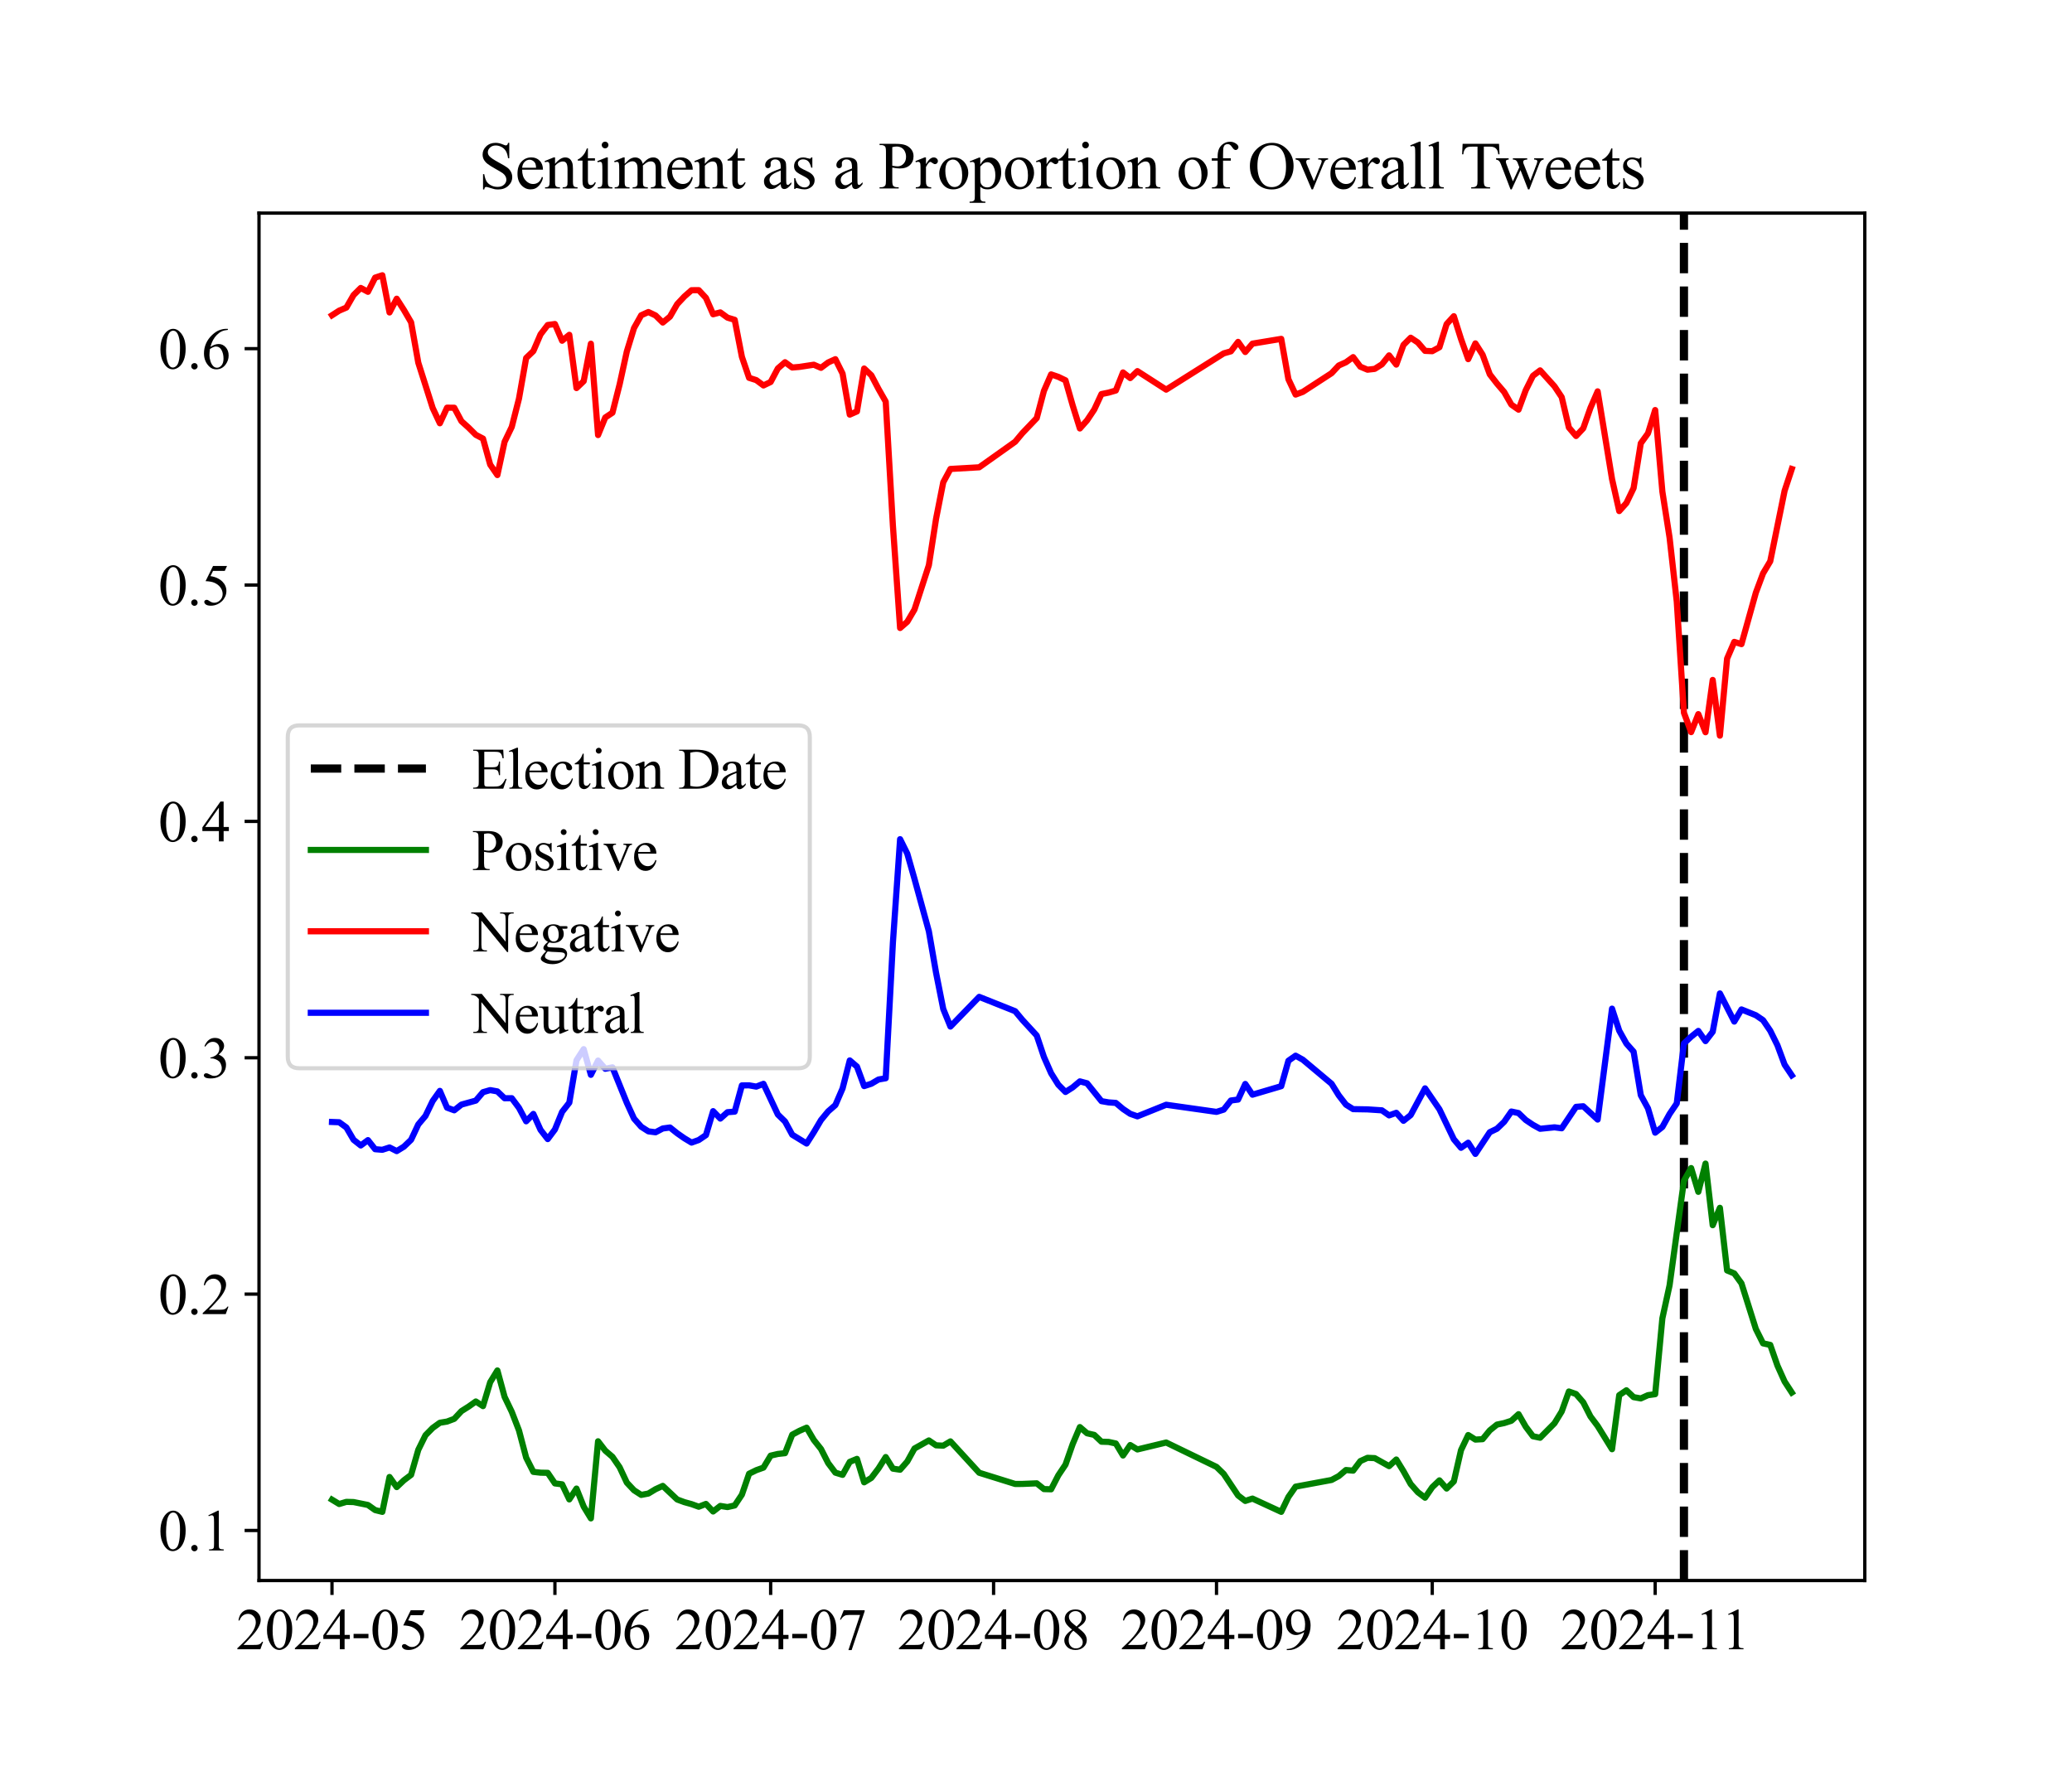 <?xml version="1.0" encoding="utf-8" standalone="no"?>
<!DOCTYPE svg PUBLIC "-//W3C//DTD SVG 1.1//EN"
  "http://www.w3.org/Graphics/SVG/1.1/DTD/svg11.dtd">
<svg xmlns:xlink="http://www.w3.org/1999/xlink" width="504pt" height="432pt" viewBox="0 0 504 432" xmlns="http://www.w3.org/2000/svg" version="1.1">
 <defs>
  <style type="text/css">*{stroke-linejoin: round; stroke-linecap: butt}</style>
 </defs>
 <g id="figure_1">
  <g id="patch_1">
   <path d="M 0 432 
L 504 432 
L 504 0 
L 0 0 
z
" style="fill: #ffffff"/>
  </g>
  <g id="axes_1">
   <g id="patch_2">
    <path d="M 63 384.48 
L 453.6 384.48 
L 453.6 51.84 
L 63 51.84 
z
" style="fill: #ffffff"/>
   </g>
   <g id="matplotlib.axis_1">
    <g id="xtick_1">
     <g id="line2d_1">
      <defs>
       <path id="mcb05b4e09e" d="M 0 0 
L 0 3.5 
" style="stroke: #000000; stroke-width: 0.8"/>
      </defs>
      <g>
       <use xlink:href="#mcb05b4e09e" x="80.755" y="384.48" style="stroke: #000000; stroke-width: 0.8"/>
      </g>
     </g>
     <g id="text_1">
      <!-- 2024-05 -->
      <g transform="translate(57.424 401.201) scale(0.14 -0.14)">
       <defs>
        <path id="TimesNewRomanPSMT-32" d="M 2934 816 
L 2638 0 
L 138 0 
L 138 116 
Q 1241 1122 1691 1759 
Q 2141 2397 2141 2925 
Q 2141 3328 1894 3587 
Q 1647 3847 1303 3847 
Q 991 3847 742 3664 
Q 494 3481 375 3128 
L 259 3128 
Q 338 3706 661 4015 
Q 984 4325 1469 4325 
Q 1984 4325 2329 3994 
Q 2675 3663 2675 3213 
Q 2675 2891 2525 2569 
Q 2294 2063 1775 1497 
Q 997 647 803 472 
L 1909 472 
Q 2247 472 2383 497 
Q 2519 522 2628 598 
Q 2738 675 2819 816 
L 2934 816 
z
" transform="scale(0.016)"/>
        <path id="TimesNewRomanPSMT-30" d="M 231 2094 
Q 231 2819 450 3342 
Q 669 3866 1031 4122 
Q 1313 4325 1613 4325 
Q 2100 4325 2488 3828 
Q 2972 3213 2972 2159 
Q 2972 1422 2759 906 
Q 2547 391 2217 158 
Q 1888 -75 1581 -75 
Q 975 -75 572 641 
Q 231 1244 231 2094 
z
M 844 2016 
Q 844 1141 1059 588 
Q 1238 122 1591 122 
Q 1759 122 1940 273 
Q 2122 425 2216 781 
Q 2359 1319 2359 2297 
Q 2359 3022 2209 3506 
Q 2097 3866 1919 4016 
Q 1791 4119 1609 4119 
Q 1397 4119 1231 3928 
Q 1006 3669 925 3112 
Q 844 2556 844 2016 
z
" transform="scale(0.016)"/>
        <path id="TimesNewRomanPSMT-34" d="M 2978 1563 
L 2978 1119 
L 2409 1119 
L 2409 0 
L 1894 0 
L 1894 1119 
L 100 1119 
L 100 1519 
L 2066 4325 
L 2409 4325 
L 2409 1563 
L 2978 1563 
z
M 1894 1563 
L 1894 3666 
L 406 1563 
L 1894 1563 
z
" transform="scale(0.016)"/>
        <path id="TimesNewRomanPSMT-2d" d="M 259 1672 
L 1875 1672 
L 1875 1200 
L 259 1200 
L 259 1672 
z
" transform="scale(0.016)"/>
        <path id="TimesNewRomanPSMT-35" d="M 2778 4238 
L 2534 3706 
L 1259 3706 
L 981 3138 
Q 1809 3016 2294 2522 
Q 2709 2097 2709 1522 
Q 2709 1188 2573 903 
Q 2438 619 2231 419 
Q 2025 219 1772 97 
Q 1413 -75 1034 -75 
Q 653 -75 479 54 
Q 306 184 306 341 
Q 306 428 378 495 
Q 450 563 559 563 
Q 641 563 702 538 
Q 763 513 909 409 
Q 1144 247 1384 247 
Q 1750 247 2026 523 
Q 2303 800 2303 1197 
Q 2303 1581 2056 1914 
Q 1809 2247 1375 2428 
Q 1034 2569 447 2591 
L 1259 4238 
L 2778 4238 
z
" transform="scale(0.016)"/>
       </defs>
       <use xlink:href="#TimesNewRomanPSMT-32"/>
       <use xlink:href="#TimesNewRomanPSMT-30" transform="translate(50 0)"/>
       <use xlink:href="#TimesNewRomanPSMT-32" transform="translate(100 0)"/>
       <use xlink:href="#TimesNewRomanPSMT-34" transform="translate(150 0)"/>
       <use xlink:href="#TimesNewRomanPSMT-2d" transform="translate(200 0)"/>
       <use xlink:href="#TimesNewRomanPSMT-30" transform="translate(233.301 0)"/>
       <use xlink:href="#TimesNewRomanPSMT-35" transform="translate(283.301 0)"/>
      </g>
     </g>
    </g>
    <g id="xtick_2">
     <g id="line2d_2">
      <g>
       <use xlink:href="#mcb05b4e09e" x="134.98" y="384.48" style="stroke: #000000; stroke-width: 0.8"/>
      </g>
     </g>
     <g id="text_2">
      <!-- 2024-06 -->
      <g transform="translate(111.649 401.201) scale(0.14 -0.14)">
       <defs>
        <path id="TimesNewRomanPSMT-36" d="M 2869 4325 
L 2869 4209 
Q 2456 4169 2195 4045 
Q 1934 3922 1679 3669 
Q 1425 3416 1258 3105 
Q 1091 2794 978 2366 
Q 1428 2675 1881 2675 
Q 2316 2675 2634 2325 
Q 2953 1975 2953 1425 
Q 2953 894 2631 456 
Q 2244 -75 1606 -75 
Q 1172 -75 869 213 
Q 275 772 275 1663 
Q 275 2231 503 2743 
Q 731 3256 1154 3653 
Q 1578 4050 1965 4187 
Q 2353 4325 2688 4325 
L 2869 4325 
z
M 925 2138 
Q 869 1716 869 1456 
Q 869 1156 980 804 
Q 1091 453 1309 247 
Q 1469 100 1697 100 
Q 1969 100 2183 356 
Q 2397 613 2397 1088 
Q 2397 1622 2184 2012 
Q 1972 2403 1581 2403 
Q 1463 2403 1327 2353 
Q 1191 2303 925 2138 
z
" transform="scale(0.016)"/>
       </defs>
       <use xlink:href="#TimesNewRomanPSMT-32"/>
       <use xlink:href="#TimesNewRomanPSMT-30" transform="translate(50 0)"/>
       <use xlink:href="#TimesNewRomanPSMT-32" transform="translate(100 0)"/>
       <use xlink:href="#TimesNewRomanPSMT-34" transform="translate(150 0)"/>
       <use xlink:href="#TimesNewRomanPSMT-2d" transform="translate(200 0)"/>
       <use xlink:href="#TimesNewRomanPSMT-30" transform="translate(233.301 0)"/>
       <use xlink:href="#TimesNewRomanPSMT-36" transform="translate(283.301 0)"/>
      </g>
     </g>
    </g>
    <g id="xtick_3">
     <g id="line2d_3">
      <g>
       <use xlink:href="#mcb05b4e09e" x="187.457" y="384.48" style="stroke: #000000; stroke-width: 0.8"/>
      </g>
     </g>
     <g id="text_3">
      <!-- 2024-07 -->
      <g transform="translate(164.126 401.201) scale(0.14 -0.14)">
       <defs>
        <path id="TimesNewRomanPSMT-37" d="M 644 4238 
L 2916 4238 
L 2916 4119 
L 1503 -88 
L 1153 -88 
L 2419 3728 
L 1253 3728 
Q 900 3728 750 3644 
Q 488 3500 328 3200 
L 238 3234 
L 644 4238 
z
" transform="scale(0.016)"/>
       </defs>
       <use xlink:href="#TimesNewRomanPSMT-32"/>
       <use xlink:href="#TimesNewRomanPSMT-30" transform="translate(50 0)"/>
       <use xlink:href="#TimesNewRomanPSMT-32" transform="translate(100 0)"/>
       <use xlink:href="#TimesNewRomanPSMT-34" transform="translate(150 0)"/>
       <use xlink:href="#TimesNewRomanPSMT-2d" transform="translate(200 0)"/>
       <use xlink:href="#TimesNewRomanPSMT-30" transform="translate(233.301 0)"/>
       <use xlink:href="#TimesNewRomanPSMT-37" transform="translate(283.301 0)"/>
      </g>
     </g>
    </g>
    <g id="xtick_4">
     <g id="line2d_4">
      <g>
       <use xlink:href="#mcb05b4e09e" x="241.682" y="384.48" style="stroke: #000000; stroke-width: 0.8"/>
      </g>
     </g>
     <g id="text_4">
      <!-- 2024-08 -->
      <g transform="translate(218.352 401.201) scale(0.14 -0.14)">
       <defs>
        <path id="TimesNewRomanPSMT-38" d="M 1228 2134 
Q 725 2547 579 2797 
Q 434 3047 434 3316 
Q 434 3728 753 4026 
Q 1072 4325 1600 4325 
Q 2113 4325 2425 4047 
Q 2738 3769 2738 3413 
Q 2738 3175 2569 2928 
Q 2400 2681 1866 2347 
Q 2416 1922 2594 1678 
Q 2831 1359 2831 1006 
Q 2831 559 2490 242 
Q 2150 -75 1597 -75 
Q 994 -75 656 303 
Q 388 606 388 966 
Q 388 1247 577 1523 
Q 766 1800 1228 2134 
z
M 1719 2469 
Q 2094 2806 2194 3001 
Q 2294 3197 2294 3444 
Q 2294 3772 2109 3958 
Q 1925 4144 1606 4144 
Q 1288 4144 1088 3959 
Q 888 3775 888 3528 
Q 888 3366 970 3203 
Q 1053 3041 1206 2894 
L 1719 2469 
z
M 1375 2016 
Q 1116 1797 991 1539 
Q 866 1281 866 981 
Q 866 578 1086 336 
Q 1306 94 1647 94 
Q 1984 94 2187 284 
Q 2391 475 2391 747 
Q 2391 972 2272 1150 
Q 2050 1481 1375 2016 
z
" transform="scale(0.016)"/>
       </defs>
       <use xlink:href="#TimesNewRomanPSMT-32"/>
       <use xlink:href="#TimesNewRomanPSMT-30" transform="translate(50 0)"/>
       <use xlink:href="#TimesNewRomanPSMT-32" transform="translate(100 0)"/>
       <use xlink:href="#TimesNewRomanPSMT-34" transform="translate(150 0)"/>
       <use xlink:href="#TimesNewRomanPSMT-2d" transform="translate(200 0)"/>
       <use xlink:href="#TimesNewRomanPSMT-30" transform="translate(233.301 0)"/>
       <use xlink:href="#TimesNewRomanPSMT-38" transform="translate(283.301 0)"/>
      </g>
     </g>
    </g>
    <g id="xtick_5">
     <g id="line2d_5">
      <g>
       <use xlink:href="#mcb05b4e09e" x="295.908" y="384.48" style="stroke: #000000; stroke-width: 0.8"/>
      </g>
     </g>
     <g id="text_5">
      <!-- 2024-09 -->
      <g transform="translate(272.577 401.201) scale(0.14 -0.14)">
       <defs>
        <path id="TimesNewRomanPSMT-39" d="M 338 -88 
L 338 28 
Q 744 34 1094 217 
Q 1444 400 1770 856 
Q 2097 1313 2225 1859 
Q 1734 1544 1338 1544 
Q 891 1544 572 1889 
Q 253 2234 253 2806 
Q 253 3363 572 3797 
Q 956 4325 1575 4325 
Q 2097 4325 2469 3894 
Q 2925 3359 2925 2575 
Q 2925 1869 2578 1258 
Q 2231 647 1613 244 
Q 1109 -88 516 -88 
L 338 -88 
z
M 2275 2091 
Q 2331 2497 2331 2741 
Q 2331 3044 2228 3395 
Q 2125 3747 1936 3934 
Q 1747 4122 1506 4122 
Q 1228 4122 1018 3872 
Q 809 3622 809 3128 
Q 809 2469 1088 2097 
Q 1291 1828 1588 1828 
Q 1731 1828 1928 1897 
Q 2125 1966 2275 2091 
z
" transform="scale(0.016)"/>
       </defs>
       <use xlink:href="#TimesNewRomanPSMT-32"/>
       <use xlink:href="#TimesNewRomanPSMT-30" transform="translate(50 0)"/>
       <use xlink:href="#TimesNewRomanPSMT-32" transform="translate(100 0)"/>
       <use xlink:href="#TimesNewRomanPSMT-34" transform="translate(150 0)"/>
       <use xlink:href="#TimesNewRomanPSMT-2d" transform="translate(200 0)"/>
       <use xlink:href="#TimesNewRomanPSMT-30" transform="translate(233.301 0)"/>
       <use xlink:href="#TimesNewRomanPSMT-39" transform="translate(283.301 0)"/>
      </g>
     </g>
    </g>
    <g id="xtick_6">
     <g id="line2d_6">
      <g>
       <use xlink:href="#mcb05b4e09e" x="348.385" y="384.48" style="stroke: #000000; stroke-width: 0.8"/>
      </g>
     </g>
     <g id="text_6">
      <!-- 2024-10 -->
      <g transform="translate(325.054 401.201) scale(0.14 -0.14)">
       <defs>
        <path id="TimesNewRomanPSMT-31" d="M 750 3822 
L 1781 4325 
L 1884 4325 
L 1884 747 
Q 1884 391 1914 303 
Q 1944 216 2037 169 
Q 2131 122 2419 116 
L 2419 0 
L 825 0 
L 825 116 
Q 1125 122 1212 167 
Q 1300 213 1334 289 
Q 1369 366 1369 747 
L 1369 3034 
Q 1369 3497 1338 3628 
Q 1316 3728 1258 3775 
Q 1200 3822 1119 3822 
Q 1003 3822 797 3725 
L 750 3822 
z
" transform="scale(0.016)"/>
       </defs>
       <use xlink:href="#TimesNewRomanPSMT-32"/>
       <use xlink:href="#TimesNewRomanPSMT-30" transform="translate(50 0)"/>
       <use xlink:href="#TimesNewRomanPSMT-32" transform="translate(100 0)"/>
       <use xlink:href="#TimesNewRomanPSMT-34" transform="translate(150 0)"/>
       <use xlink:href="#TimesNewRomanPSMT-2d" transform="translate(200 0)"/>
       <use xlink:href="#TimesNewRomanPSMT-31" transform="translate(233.301 0)"/>
       <use xlink:href="#TimesNewRomanPSMT-30" transform="translate(283.301 0)"/>
      </g>
     </g>
    </g>
    <g id="xtick_7">
     <g id="line2d_7">
      <g>
       <use xlink:href="#mcb05b4e09e" x="402.61" y="384.48" style="stroke: #000000; stroke-width: 0.8"/>
      </g>
     </g>
     <g id="text_7">
      <!-- 2024-11 -->
      <g transform="translate(379.542 401.201) scale(0.14 -0.14)">
       <use xlink:href="#TimesNewRomanPSMT-32"/>
       <use xlink:href="#TimesNewRomanPSMT-30" transform="translate(50 0)"/>
       <use xlink:href="#TimesNewRomanPSMT-32" transform="translate(100 0)"/>
       <use xlink:href="#TimesNewRomanPSMT-34" transform="translate(150 0)"/>
       <use xlink:href="#TimesNewRomanPSMT-2d" transform="translate(200 0)"/>
       <use xlink:href="#TimesNewRomanPSMT-31" transform="translate(233.301 0)"/>
       <use xlink:href="#TimesNewRomanPSMT-31" transform="translate(279.551 0)"/>
      </g>
     </g>
    </g>
   </g>
   <g id="matplotlib.axis_2">
    <g id="ytick_1">
     <g id="line2d_8">
      <defs>
       <path id="med416e0563" d="M 0 0 
L -3.5 0 
" style="stroke: #000000; stroke-width: 0.8"/>
      </defs>
      <g>
       <use xlink:href="#med416e0563" x="63" y="372.305" style="stroke: #000000; stroke-width: 0.8"/>
      </g>
     </g>
     <g id="text_8">
      <!-- 0.1 -->
      <g transform="translate(38.5 377.166) scale(0.14 -0.14)">
       <defs>
        <path id="TimesNewRomanPSMT-2e" d="M 800 606 
Q 947 606 1047 504 
Q 1147 403 1147 259 
Q 1147 116 1045 14 
Q 944 -88 800 -88 
Q 656 -88 554 14 
Q 453 116 453 259 
Q 453 406 554 506 
Q 656 606 800 606 
z
" transform="scale(0.016)"/>
       </defs>
       <use xlink:href="#TimesNewRomanPSMT-30"/>
       <use xlink:href="#TimesNewRomanPSMT-2e" transform="translate(50 0)"/>
       <use xlink:href="#TimesNewRomanPSMT-31" transform="translate(75 0)"/>
      </g>
     </g>
    </g>
    <g id="ytick_2">
     <g id="line2d_9">
      <g>
       <use xlink:href="#med416e0563" x="63" y="314.807" style="stroke: #000000; stroke-width: 0.8"/>
      </g>
     </g>
     <g id="text_9">
      <!-- 0.2 -->
      <g transform="translate(38.5 319.668) scale(0.14 -0.14)">
       <use xlink:href="#TimesNewRomanPSMT-30"/>
       <use xlink:href="#TimesNewRomanPSMT-2e" transform="translate(50 0)"/>
       <use xlink:href="#TimesNewRomanPSMT-32" transform="translate(75 0)"/>
      </g>
     </g>
    </g>
    <g id="ytick_3">
     <g id="line2d_10">
      <g>
       <use xlink:href="#med416e0563" x="63" y="257.31" style="stroke: #000000; stroke-width: 0.8"/>
      </g>
     </g>
     <g id="text_10">
      <!-- 0.3 -->
      <g transform="translate(38.5 262.17) scale(0.14 -0.14)">
       <defs>
        <path id="TimesNewRomanPSMT-33" d="M 325 3431 
Q 506 3859 782 4092 
Q 1059 4325 1472 4325 
Q 1981 4325 2253 3994 
Q 2459 3747 2459 3466 
Q 2459 3003 1878 2509 
Q 2269 2356 2469 2072 
Q 2669 1788 2669 1403 
Q 2669 853 2319 450 
Q 1863 -75 997 -75 
Q 569 -75 414 31 
Q 259 138 259 259 
Q 259 350 332 419 
Q 406 488 509 488 
Q 588 488 669 463 
Q 722 447 909 348 
Q 1097 250 1169 231 
Q 1284 197 1416 197 
Q 1734 197 1970 444 
Q 2206 691 2206 1028 
Q 2206 1275 2097 1509 
Q 2016 1684 1919 1775 
Q 1784 1900 1550 2001 
Q 1316 2103 1072 2103 
L 972 2103 
L 972 2197 
Q 1219 2228 1467 2375 
Q 1716 2522 1828 2728 
Q 1941 2934 1941 3181 
Q 1941 3503 1739 3701 
Q 1538 3900 1238 3900 
Q 753 3900 428 3381 
L 325 3431 
z
" transform="scale(0.016)"/>
       </defs>
       <use xlink:href="#TimesNewRomanPSMT-30"/>
       <use xlink:href="#TimesNewRomanPSMT-2e" transform="translate(50 0)"/>
       <use xlink:href="#TimesNewRomanPSMT-33" transform="translate(75 0)"/>
      </g>
     </g>
    </g>
    <g id="ytick_4">
     <g id="line2d_11">
      <g>
       <use xlink:href="#med416e0563" x="63" y="199.812" style="stroke: #000000; stroke-width: 0.8"/>
      </g>
     </g>
     <g id="text_11">
      <!-- 0.4 -->
      <g transform="translate(38.5 204.672) scale(0.14 -0.14)">
       <use xlink:href="#TimesNewRomanPSMT-30"/>
       <use xlink:href="#TimesNewRomanPSMT-2e" transform="translate(50 0)"/>
       <use xlink:href="#TimesNewRomanPSMT-34" transform="translate(75 0)"/>
      </g>
     </g>
    </g>
    <g id="ytick_5">
     <g id="line2d_12">
      <g>
       <use xlink:href="#med416e0563" x="63" y="142.314" style="stroke: #000000; stroke-width: 0.8"/>
      </g>
     </g>
     <g id="text_12">
      <!-- 0.5 -->
      <g transform="translate(38.5 147.175) scale(0.14 -0.14)">
       <use xlink:href="#TimesNewRomanPSMT-30"/>
       <use xlink:href="#TimesNewRomanPSMT-2e" transform="translate(50 0)"/>
       <use xlink:href="#TimesNewRomanPSMT-35" transform="translate(75 0)"/>
      </g>
     </g>
    </g>
    <g id="ytick_6">
     <g id="line2d_13">
      <g>
       <use xlink:href="#med416e0563" x="63" y="84.816" style="stroke: #000000; stroke-width: 0.8"/>
      </g>
     </g>
     <g id="text_13">
      <!-- 0.6 -->
      <g transform="translate(38.5 89.677) scale(0.14 -0.14)">
       <use xlink:href="#TimesNewRomanPSMT-30"/>
       <use xlink:href="#TimesNewRomanPSMT-2e" transform="translate(50 0)"/>
       <use xlink:href="#TimesNewRomanPSMT-36" transform="translate(75 0)"/>
      </g>
     </g>
    </g>
   </g>
   <g id="line2d_14">
    <path d="M 409.607 384.48 
L 409.607 51.84 
" clip-path="url(#pb21c604f79)" style="fill: none; stroke-dasharray: 7.4,3.2; stroke-dashoffset: 0; stroke: #000000; stroke-width: 2"/>
   </g>
   <g id="line2d_15">
    <path d="M 80.755 364.803 
L 82.504 365.864 
L 84.253 365.344 
L 86.002 365.39 
L 89.501 366.098 
L 91.25 367.34 
L 92.999 367.775 
L 94.748 359.293 
L 96.497 361.748 
L 98.247 360.089 
L 99.996 358.77 
L 101.745 352.681 
L 103.494 349.138 
L 105.244 347.363 
L 106.993 346.097 
L 108.742 345.808 
L 110.491 345.15 
L 112.24 343.268 
L 113.99 342.165 
L 115.739 340.924 
L 117.488 342.05 
L 119.237 336.23 
L 120.987 333.376 
L 122.736 339.795 
L 124.485 343.436 
L 126.234 347.957 
L 127.983 354.581 
L 129.733 358.048 
L 131.482 358.243 
L 133.231 358.28 
L 134.98 360.853 
L 136.729 361.075 
L 138.479 364.745 
L 140.228 362.11 
L 141.977 366.486 
L 143.726 369.36 
L 145.476 350.605 
L 147.225 352.88 
L 148.974 354.385 
L 150.723 356.928 
L 152.472 360.662 
L 154.222 362.521 
L 155.971 363.65 
L 157.72 363.316 
L 159.469 362.258 
L 161.218 361.457 
L 164.717 364.763 
L 166.466 365.408 
L 168.215 365.893 
L 169.965 366.526 
L 171.714 365.844 
L 173.463 367.684 
L 175.212 366.331 
L 176.961 366.61 
L 178.711 366.215 
L 180.46 363.593 
L 182.209 358.498 
L 183.958 357.638 
L 185.708 357.011 
L 187.457 354.098 
L 189.206 353.688 
L 190.955 353.497 
L 192.704 349.001 
L 194.454 348.065 
L 196.203 347.296 
L 197.952 350.28 
L 199.701 352.484 
L 201.45 355.916 
L 203.2 358.235 
L 204.949 358.771 
L 206.698 355.613 
L 208.447 354.886 
L 210.197 360.586 
L 211.946 359.515 
L 213.695 357.208 
L 215.444 354.441 
L 217.193 357.262 
L 218.943 357.523 
L 220.692 355.524 
L 222.441 352.366 
L 225.939 350.401 
L 227.689 351.588 
L 229.438 351.671 
L 231.187 350.629 
L 238.184 358.26 
L 246.93 360.988 
L 248.679 360.979 
L 252.178 360.834 
L 253.927 362.234 
L 255.676 362.286 
L 257.425 358.897 
L 259.175 356.284 
L 260.924 351.283 
L 262.673 347.152 
L 264.422 348.658 
L 266.171 349.055 
L 267.921 350.709 
L 269.67 350.762 
L 271.419 351.143 
L 273.168 354.064 
L 274.918 351.518 
L 276.667 352.592 
L 283.664 350.906 
L 295.908 356.835 
L 297.657 358.541 
L 301.156 363.784 
L 302.905 365.118 
L 304.654 364.545 
L 311.651 367.773 
L 313.4 364.145 
L 315.15 361.642 
L 323.896 360.014 
L 325.645 359.073 
L 327.394 357.596 
L 329.143 357.748 
L 330.892 355.427 
L 332.642 354.629 
L 334.391 354.703 
L 337.889 356.651 
L 339.639 355.04 
L 341.388 357.885 
L 343.137 361.016 
L 344.886 363 
L 346.635 364.329 
L 348.385 361.777 
L 350.134 360.112 
L 351.883 362.103 
L 353.632 360.378 
L 355.382 352.759 
L 357.131 349.088 
L 358.88 350.192 
L 360.629 350.094 
L 362.378 347.957 
L 364.128 346.546 
L 365.877 346.177 
L 367.626 345.618 
L 369.375 344.013 
L 371.124 347.056 
L 372.874 349.382 
L 374.623 349.746 
L 378.121 346.222 
L 379.871 343.364 
L 381.62 338.494 
L 383.369 339.115 
L 385.118 341.135 
L 386.867 344.56 
L 388.617 346.886 
L 392.115 352.537 
L 393.864 339.385 
L 395.613 338.2 
L 397.363 339.866 
L 399.112 340.18 
L 400.861 339.389 
L 402.61 339.15 
L 404.36 320.704 
L 406.109 312.686 
L 409.607 287.222 
L 411.356 284.144 
L 413.106 289.925 
L 414.855 283.051 
L 416.604 298.04 
L 418.353 293.814 
L 420.103 309.047 
L 421.852 309.778 
L 423.601 312.188 
L 427.099 323.287 
L 428.849 326.789 
L 430.598 327.158 
L 432.347 332.18 
L 434.096 336.074 
L 435.845 338.756 
L 435.845 338.756 
" clip-path="url(#pb21c604f79)" style="fill: none; stroke: #008000; stroke-width: 1.5; stroke-linecap: square"/>
   </g>
   <g id="line2d_16">
    <path d="M 80.755 76.698 
L 82.504 75.571 
L 84.253 74.82 
L 86.002 71.777 
L 87.751 70.047 
L 89.501 70.986 
L 91.25 67.537 
L 92.999 66.96 
L 94.748 76.008 
L 96.497 72.666 
L 98.247 75.402 
L 99.996 78.399 
L 101.745 88.223 
L 105.244 99.24 
L 106.993 102.966 
L 108.742 99.172 
L 110.491 99.189 
L 112.24 102.462 
L 113.99 104.038 
L 115.739 105.777 
L 117.488 106.697 
L 119.237 113.024 
L 120.987 115.56 
L 122.736 107.479 
L 124.485 103.846 
L 126.234 96.986 
L 127.983 87.084 
L 129.733 85.41 
L 131.482 81.339 
L 133.231 79.058 
L 134.98 78.822 
L 136.729 82.885 
L 138.479 81.447 
L 140.228 94.401 
L 141.977 92.726 
L 143.726 83.61 
L 145.476 105.834 
L 147.225 101.564 
L 148.974 100.399 
L 150.723 93.488 
L 152.472 85.491 
L 154.222 79.801 
L 155.971 76.69 
L 157.72 75.903 
L 159.469 76.738 
L 161.218 78.461 
L 162.968 77.026 
L 164.717 73.995 
L 166.466 72.13 
L 168.215 70.592 
L 169.965 70.586 
L 171.714 72.46 
L 173.463 76.449 
L 175.212 75.992 
L 176.961 77.27 
L 178.711 77.799 
L 180.46 86.801 
L 182.209 91.914 
L 183.958 92.464 
L 185.708 93.766 
L 187.457 92.922 
L 189.206 89.628 
L 190.955 88.113 
L 192.704 89.402 
L 194.454 89.252 
L 197.952 88.721 
L 199.701 89.48 
L 201.45 88.17 
L 203.2 87.376 
L 204.949 90.881 
L 206.698 100.858 
L 208.447 100.086 
L 210.197 89.645 
L 211.946 91.288 
L 213.695 94.623 
L 215.444 97.696 
L 217.193 127.867 
L 218.943 152.768 
L 220.692 151.253 
L 222.441 148.281 
L 225.939 137.488 
L 227.689 126.209 
L 229.438 117.319 
L 231.187 114.08 
L 238.184 113.675 
L 246.93 107.461 
L 248.679 105.366 
L 252.178 101.704 
L 253.927 95.09 
L 255.676 91.075 
L 257.425 91.673 
L 259.175 92.516 
L 260.924 98.631 
L 262.673 104.229 
L 264.422 102.252 
L 266.171 99.628 
L 267.921 95.861 
L 269.67 95.503 
L 271.419 94.995 
L 273.168 90.599 
L 274.918 91.97 
L 276.667 90.279 
L 283.664 94.783 
L 297.657 85.963 
L 299.407 85.464 
L 301.156 83.165 
L 302.905 85.628 
L 304.654 83.594 
L 311.651 82.434 
L 313.4 92.255 
L 315.15 95.983 
L 316.899 95.33 
L 323.896 90.781 
L 325.645 88.908 
L 327.394 88.125 
L 329.143 86.874 
L 330.892 89.201 
L 332.642 89.933 
L 334.391 89.734 
L 336.14 88.626 
L 337.889 86.451 
L 339.639 88.69 
L 341.388 83.9 
L 343.137 82.155 
L 344.886 83.319 
L 346.635 85.351 
L 348.385 85.429 
L 350.134 84.469 
L 351.883 78.834 
L 353.632 76.92 
L 355.382 82.459 
L 357.131 87.366 
L 358.88 83.537 
L 360.629 86.284 
L 362.378 91.054 
L 364.128 93.308 
L 365.877 95.356 
L 367.626 98.425 
L 369.375 99.655 
L 371.124 94.931 
L 372.874 91.427 
L 374.623 90.098 
L 378.121 93.978 
L 379.871 96.602 
L 381.62 104.002 
L 383.369 106.063 
L 385.118 104.19 
L 386.867 99.219 
L 388.617 95.201 
L 392.115 116.529 
L 393.864 124.323 
L 395.613 122.37 
L 397.363 118.733 
L 399.112 107.836 
L 400.861 105.422 
L 402.61 99.748 
L 404.36 119.577 
L 406.109 130.754 
L 407.858 146.328 
L 409.607 173.386 
L 411.356 178.096 
L 413.106 173.722 
L 414.855 178.124 
L 416.604 165.404 
L 418.353 178.954 
L 420.103 160.212 
L 421.852 156.146 
L 423.601 156.689 
L 427.099 144.178 
L 428.849 139.481 
L 430.598 136.544 
L 434.096 119.371 
L 435.845 114.085 
L 435.845 114.085 
" clip-path="url(#pb21c604f79)" style="fill: none; stroke: #ff0000; stroke-width: 1.5; stroke-linecap: square"/>
   </g>
   <g id="line2d_17">
    <path d="M 80.755 272.93 
L 82.504 272.997 
L 84.253 274.267 
L 86.002 277.263 
L 87.751 278.647 
L 89.501 277.347 
L 91.25 279.554 
L 92.999 279.697 
L 94.748 279.129 
L 96.497 280.017 
L 98.247 278.94 
L 99.996 277.262 
L 101.745 273.528 
L 103.494 271.456 
L 105.244 267.828 
L 106.993 265.368 
L 108.742 269.451 
L 110.491 270.092 
L 112.24 268.702 
L 115.739 267.73 
L 117.488 265.684 
L 119.237 265.177 
L 120.987 265.495 
L 122.736 267.158 
L 124.485 267.15 
L 126.234 269.488 
L 127.983 272.766 
L 129.733 270.973 
L 131.482 274.849 
L 133.231 277.093 
L 134.98 274.757 
L 136.729 270.471 
L 138.479 268.239 
L 140.228 257.92 
L 141.977 255.219 
L 143.726 261.462 
L 145.476 257.992 
L 147.225 259.988 
L 148.974 259.647 
L 152.472 268.279 
L 154.222 272.109 
L 155.971 274.091 
L 157.72 275.212 
L 159.469 275.435 
L 161.218 274.513 
L 162.968 274.275 
L 164.717 275.673 
L 166.466 276.893 
L 168.215 277.946 
L 169.965 277.319 
L 171.714 276.127 
L 173.463 270.298 
L 175.212 272.108 
L 176.961 270.552 
L 178.711 270.418 
L 180.46 264.037 
L 182.209 264.019 
L 183.958 264.329 
L 185.708 263.653 
L 189.206 271.115 
L 190.955 272.821 
L 192.704 276.028 
L 196.203 278.175 
L 197.952 275.43 
L 199.701 272.468 
L 201.45 270.345 
L 203.2 268.821 
L 204.949 264.778 
L 206.698 257.96 
L 208.447 259.459 
L 210.197 264.201 
L 211.946 263.629 
L 213.695 262.6 
L 215.444 262.294 
L 217.193 229.302 
L 218.943 204.14 
L 220.692 207.655 
L 222.441 213.785 
L 225.939 226.542 
L 227.689 236.634 
L 229.438 245.441 
L 231.187 249.722 
L 238.184 242.497 
L 246.93 245.982 
L 248.679 248.086 
L 252.178 251.893 
L 253.927 257.107 
L 255.676 261.07 
L 257.425 263.86 
L 259.175 265.631 
L 260.924 264.518 
L 262.673 263.051 
L 264.422 263.521 
L 267.921 267.861 
L 269.67 268.167 
L 271.419 268.293 
L 273.168 269.768 
L 274.918 270.943 
L 276.667 271.56 
L 283.664 268.742 
L 295.908 270.477 
L 297.657 269.927 
L 299.407 267.707 
L 301.156 267.483 
L 302.905 263.685 
L 304.654 266.293 
L 311.651 264.224 
L 313.4 258.032 
L 315.15 256.806 
L 316.899 257.775 
L 323.896 263.637 
L 325.645 266.45 
L 327.394 268.711 
L 329.143 269.809 
L 332.642 269.869 
L 336.14 270.1 
L 337.889 271.33 
L 339.639 270.701 
L 341.388 272.645 
L 343.137 271.26 
L 346.635 264.752 
L 350.134 269.85 
L 353.632 277.133 
L 355.382 279.213 
L 357.131 277.976 
L 358.88 280.702 
L 362.378 275.42 
L 364.128 274.577 
L 365.877 272.899 
L 367.626 270.388 
L 369.375 270.763 
L 371.124 272.444 
L 372.874 273.622 
L 374.623 274.587 
L 378.121 274.23 
L 379.871 274.466 
L 383.369 269.253 
L 385.118 269.106 
L 388.617 272.344 
L 392.115 245.365 
L 393.864 250.723 
L 395.613 253.861 
L 397.363 255.832 
L 399.112 266.415 
L 400.861 269.621 
L 402.61 275.534 
L 404.36 274.149 
L 406.109 270.991 
L 407.858 268.416 
L 409.607 253.823 
L 411.356 252.191 
L 413.106 250.784 
L 414.855 253.256 
L 416.604 250.986 
L 418.353 241.663 
L 421.852 248.507 
L 423.601 245.554 
L 427.099 246.966 
L 428.849 248.161 
L 430.598 250.729 
L 432.347 254.266 
L 434.096 258.986 
L 435.845 261.59 
L 435.845 261.59 
" clip-path="url(#pb21c604f79)" style="fill: none; stroke: #0000ff; stroke-width: 1.5; stroke-linecap: square"/>
   </g>
   <g id="patch_3">
    <path d="M 63 384.48 
L 63 51.84 
" style="fill: none; stroke: #000000; stroke-width: 0.8; stroke-linejoin: miter; stroke-linecap: square"/>
   </g>
   <g id="patch_4">
    <path d="M 453.6 384.48 
L 453.6 51.84 
" style="fill: none; stroke: #000000; stroke-width: 0.8; stroke-linejoin: miter; stroke-linecap: square"/>
   </g>
   <g id="patch_5">
    <path d="M 63 384.48 
L 453.6 384.48 
" style="fill: none; stroke: #000000; stroke-width: 0.8; stroke-linejoin: miter; stroke-linecap: square"/>
   </g>
   <g id="patch_6">
    <path d="M 63 51.84 
L 453.6 51.84 
" style="fill: none; stroke: #000000; stroke-width: 0.8; stroke-linejoin: miter; stroke-linecap: square"/>
   </g>
   <g id="text_14">
    <!-- Sentiment as a Proportion of Overall Tweets -->
    <g transform="translate(116.366 45.84) scale(0.16 -0.16)">
     <defs>
      <path id="TimesNewRomanPSMT-53" d="M 2934 4334 
L 2934 2869 
L 2819 2869 
Q 2763 3291 2617 3541 
Q 2472 3791 2203 3937 
Q 1934 4084 1647 4084 
Q 1322 4084 1109 3886 
Q 897 3688 897 3434 
Q 897 3241 1031 3081 
Q 1225 2847 1953 2456 
Q 2547 2138 2764 1967 
Q 2981 1797 3098 1565 
Q 3216 1334 3216 1081 
Q 3216 600 2842 251 
Q 2469 -97 1881 -97 
Q 1697 -97 1534 -69 
Q 1438 -53 1133 45 
Q 828 144 747 144 
Q 669 144 623 97 
Q 578 50 556 -97 
L 441 -97 
L 441 1356 
L 556 1356 
Q 638 900 775 673 
Q 913 447 1195 297 
Q 1478 147 1816 147 
Q 2206 147 2432 353 
Q 2659 559 2659 841 
Q 2659 997 2573 1156 
Q 2488 1316 2306 1453 
Q 2184 1547 1640 1851 
Q 1097 2156 867 2337 
Q 638 2519 519 2737 
Q 400 2956 400 3219 
Q 400 3675 750 4004 
Q 1100 4334 1641 4334 
Q 1978 4334 2356 4169 
Q 2531 4091 2603 4091 
Q 2684 4091 2736 4139 
Q 2788 4188 2819 4334 
L 2934 4334 
z
" transform="scale(0.016)"/>
      <path id="TimesNewRomanPSMT-65" d="M 681 1784 
Q 678 1147 991 784 
Q 1303 422 1725 422 
Q 2006 422 2214 576 
Q 2422 731 2563 1106 
L 2659 1044 
Q 2594 616 2278 264 
Q 1963 -88 1488 -88 
Q 972 -88 605 314 
Q 238 716 238 1394 
Q 238 2128 614 2539 
Q 991 2950 1559 2950 
Q 2041 2950 2350 2633 
Q 2659 2316 2659 1784 
L 681 1784 
z
M 681 1966 
L 2006 1966 
Q 1991 2241 1941 2353 
Q 1863 2528 1708 2628 
Q 1553 2728 1384 2728 
Q 1125 2728 920 2526 
Q 716 2325 681 1966 
z
" transform="scale(0.016)"/>
      <path id="TimesNewRomanPSMT-6e" d="M 1034 2341 
Q 1538 2947 1994 2947 
Q 2228 2947 2397 2830 
Q 2566 2713 2666 2444 
Q 2734 2256 2734 1869 
L 2734 647 
Q 2734 375 2778 278 
Q 2813 200 2889 156 
Q 2966 113 3172 113 
L 3172 0 
L 1756 0 
L 1756 113 
L 1816 113 
Q 2016 113 2095 173 
Q 2175 234 2206 353 
Q 2219 400 2219 647 
L 2219 1819 
Q 2219 2209 2117 2386 
Q 2016 2563 1775 2563 
Q 1403 2563 1034 2156 
L 1034 647 
Q 1034 356 1069 288 
Q 1113 197 1189 155 
Q 1266 113 1500 113 
L 1500 0 
L 84 0 
L 84 113 
L 147 113 
Q 366 113 442 223 
Q 519 334 519 647 
L 519 1709 
Q 519 2225 495 2337 
Q 472 2450 423 2490 
Q 375 2531 294 2531 
Q 206 2531 84 2484 
L 38 2597 
L 900 2947 
L 1034 2947 
L 1034 2341 
z
" transform="scale(0.016)"/>
      <path id="TimesNewRomanPSMT-74" d="M 1031 3803 
L 1031 2863 
L 1700 2863 
L 1700 2644 
L 1031 2644 
L 1031 788 
Q 1031 509 1111 412 
Q 1191 316 1316 316 
Q 1419 316 1516 380 
Q 1613 444 1666 569 
L 1788 569 
Q 1678 263 1478 108 
Q 1278 -47 1066 -47 
Q 922 -47 784 33 
Q 647 113 581 261 
Q 516 409 516 719 
L 516 2644 
L 63 2644 
L 63 2747 
Q 234 2816 414 2980 
Q 594 3144 734 3369 
Q 806 3488 934 3803 
L 1031 3803 
z
" transform="scale(0.016)"/>
      <path id="TimesNewRomanPSMT-69" d="M 928 4444 
Q 1059 4444 1151 4351 
Q 1244 4259 1244 4128 
Q 1244 3997 1151 3903 
Q 1059 3809 928 3809 
Q 797 3809 703 3903 
Q 609 3997 609 4128 
Q 609 4259 701 4351 
Q 794 4444 928 4444 
z
M 1188 2947 
L 1188 647 
Q 1188 378 1227 289 
Q 1266 200 1342 156 
Q 1419 113 1622 113 
L 1622 0 
L 231 0 
L 231 113 
Q 441 113 512 153 
Q 584 194 626 287 
Q 669 381 669 647 
L 669 1750 
Q 669 2216 641 2353 
Q 619 2453 572 2492 
Q 525 2531 444 2531 
Q 356 2531 231 2484 
L 188 2597 
L 1050 2947 
L 1188 2947 
z
" transform="scale(0.016)"/>
      <path id="TimesNewRomanPSMT-6d" d="M 1050 2338 
Q 1363 2650 1419 2697 
Q 1559 2816 1721 2881 
Q 1884 2947 2044 2947 
Q 2313 2947 2506 2790 
Q 2700 2634 2766 2338 
Q 3088 2713 3309 2830 
Q 3531 2947 3766 2947 
Q 3994 2947 4170 2830 
Q 4347 2713 4450 2447 
Q 4519 2266 4519 1878 
L 4519 647 
Q 4519 378 4559 278 
Q 4591 209 4675 161 
Q 4759 113 4950 113 
L 4950 0 
L 3538 0 
L 3538 113 
L 3597 113 
Q 3781 113 3884 184 
Q 3956 234 3988 344 
Q 4000 397 4000 647 
L 4000 1878 
Q 4000 2228 3916 2372 
Q 3794 2572 3525 2572 
Q 3359 2572 3192 2489 
Q 3025 2406 2788 2181 
L 2781 2147 
L 2788 2013 
L 2788 647 
Q 2788 353 2820 281 
Q 2853 209 2943 161 
Q 3034 113 3253 113 
L 3253 0 
L 1806 0 
L 1806 113 
Q 2044 113 2133 169 
Q 2222 225 2256 338 
Q 2272 391 2272 647 
L 2272 1878 
Q 2272 2228 2169 2381 
Q 2031 2581 1784 2581 
Q 1616 2581 1450 2491 
Q 1191 2353 1050 2181 
L 1050 647 
Q 1050 366 1089 281 
Q 1128 197 1204 155 
Q 1281 113 1516 113 
L 1516 0 
L 100 0 
L 100 113 
Q 297 113 375 155 
Q 453 197 493 289 
Q 534 381 534 647 
L 534 1741 
Q 534 2213 506 2350 
Q 484 2453 437 2492 
Q 391 2531 309 2531 
Q 222 2531 100 2484 
L 53 2597 
L 916 2947 
L 1050 2947 
L 1050 2338 
z
" transform="scale(0.016)"/>
      <path id="TimesNewRomanPSMT-20" transform="scale(0.016)"/>
      <path id="TimesNewRomanPSMT-61" d="M 1822 413 
Q 1381 72 1269 19 
Q 1100 -59 909 -59 
Q 613 -59 420 144 
Q 228 347 228 678 
Q 228 888 322 1041 
Q 450 1253 767 1440 
Q 1084 1628 1822 1897 
L 1822 2009 
Q 1822 2438 1686 2597 
Q 1550 2756 1291 2756 
Q 1094 2756 978 2650 
Q 859 2544 859 2406 
L 866 2225 
Q 866 2081 792 2003 
Q 719 1925 600 1925 
Q 484 1925 411 2006 
Q 338 2088 338 2228 
Q 338 2497 613 2722 
Q 888 2947 1384 2947 
Q 1766 2947 2009 2819 
Q 2194 2722 2281 2516 
Q 2338 2381 2338 1966 
L 2338 994 
Q 2338 584 2353 492 
Q 2369 400 2405 369 
Q 2441 338 2488 338 
Q 2538 338 2575 359 
Q 2641 400 2828 588 
L 2828 413 
Q 2478 -56 2159 -56 
Q 2006 -56 1915 50 
Q 1825 156 1822 413 
z
M 1822 616 
L 1822 1706 
Q 1350 1519 1213 1441 
Q 966 1303 859 1153 
Q 753 1003 753 825 
Q 753 600 887 451 
Q 1022 303 1197 303 
Q 1434 303 1822 616 
z
" transform="scale(0.016)"/>
      <path id="TimesNewRomanPSMT-73" d="M 2050 2947 
L 2050 1972 
L 1947 1972 
Q 1828 2431 1642 2597 
Q 1456 2763 1169 2763 
Q 950 2763 815 2647 
Q 681 2531 681 2391 
Q 681 2216 781 2091 
Q 878 1963 1175 1819 
L 1631 1597 
Q 2266 1288 2266 781 
Q 2266 391 1970 151 
Q 1675 -88 1309 -88 
Q 1047 -88 709 6 
Q 606 38 541 38 
Q 469 38 428 -44 
L 325 -44 
L 325 978 
L 428 978 
Q 516 541 762 319 
Q 1009 97 1316 97 
Q 1531 97 1667 223 
Q 1803 350 1803 528 
Q 1803 744 1651 891 
Q 1500 1038 1047 1263 
Q 594 1488 453 1669 
Q 313 1847 313 2119 
Q 313 2472 555 2709 
Q 797 2947 1181 2947 
Q 1350 2947 1591 2875 
Q 1750 2828 1803 2828 
Q 1853 2828 1881 2850 
Q 1909 2872 1947 2947 
L 2050 2947 
z
" transform="scale(0.016)"/>
      <path id="TimesNewRomanPSMT-50" d="M 1313 1984 
L 1313 750 
Q 1313 350 1400 253 
Q 1519 116 1759 116 
L 1922 116 
L 1922 0 
L 106 0 
L 106 116 
L 266 116 
Q 534 116 650 291 
Q 713 388 713 750 
L 713 3488 
Q 713 3888 628 3984 
Q 506 4122 266 4122 
L 106 4122 
L 106 4238 
L 1659 4238 
Q 2228 4238 2556 4120 
Q 2884 4003 3109 3725 
Q 3334 3447 3334 3066 
Q 3334 2547 2992 2222 
Q 2650 1897 2025 1897 
Q 1872 1897 1694 1919 
Q 1516 1941 1313 1984 
z
M 1313 2163 
Q 1478 2131 1606 2115 
Q 1734 2100 1825 2100 
Q 2150 2100 2386 2351 
Q 2622 2603 2622 3003 
Q 2622 3278 2509 3514 
Q 2397 3750 2190 3867 
Q 1984 3984 1722 3984 
Q 1563 3984 1313 3925 
L 1313 2163 
z
" transform="scale(0.016)"/>
      <path id="TimesNewRomanPSMT-72" d="M 1038 2947 
L 1038 2303 
Q 1397 2947 1775 2947 
Q 1947 2947 2059 2842 
Q 2172 2738 2172 2600 
Q 2172 2478 2090 2393 
Q 2009 2309 1897 2309 
Q 1788 2309 1652 2417 
Q 1516 2525 1450 2525 
Q 1394 2525 1328 2463 
Q 1188 2334 1038 2041 
L 1038 669 
Q 1038 431 1097 309 
Q 1138 225 1241 169 
Q 1344 113 1538 113 
L 1538 0 
L 72 0 
L 72 113 
Q 291 113 397 181 
Q 475 231 506 341 
Q 522 394 522 644 
L 522 1753 
Q 522 2253 501 2348 
Q 481 2444 426 2487 
Q 372 2531 291 2531 
Q 194 2531 72 2484 
L 41 2597 
L 906 2947 
L 1038 2947 
z
" transform="scale(0.016)"/>
      <path id="TimesNewRomanPSMT-6f" d="M 1600 2947 
Q 2250 2947 2644 2453 
Q 2978 2031 2978 1484 
Q 2978 1100 2793 706 
Q 2609 313 2286 112 
Q 1963 -88 1566 -88 
Q 919 -88 538 428 
Q 216 863 216 1403 
Q 216 1797 411 2186 
Q 606 2575 925 2761 
Q 1244 2947 1600 2947 
z
M 1503 2744 
Q 1338 2744 1170 2645 
Q 1003 2547 900 2300 
Q 797 2053 797 1666 
Q 797 1041 1045 587 
Q 1294 134 1700 134 
Q 2003 134 2200 384 
Q 2397 634 2397 1244 
Q 2397 2006 2069 2444 
Q 1847 2744 1503 2744 
z
" transform="scale(0.016)"/>
      <path id="TimesNewRomanPSMT-70" d="M -6 2578 
L 875 2934 
L 994 2934 
L 994 2266 
Q 1216 2644 1439 2795 
Q 1663 2947 1909 2947 
Q 2341 2947 2628 2609 
Q 2981 2197 2981 1534 
Q 2981 794 2556 309 
Q 2206 -88 1675 -88 
Q 1444 -88 1275 -22 
Q 1150 25 994 166 
L 994 -706 
Q 994 -1000 1030 -1079 
Q 1066 -1159 1155 -1206 
Q 1244 -1253 1478 -1253 
L 1478 -1369 
L -22 -1369 
L -22 -1253 
L 56 -1253 
Q 228 -1256 350 -1188 
Q 409 -1153 442 -1076 
Q 475 -1000 475 -688 
L 475 2019 
Q 475 2297 450 2372 
Q 425 2447 370 2484 
Q 316 2522 222 2522 
Q 147 2522 31 2478 
L -6 2578 
z
M 994 2081 
L 994 1013 
Q 994 666 1022 556 
Q 1066 375 1236 237 
Q 1406 100 1666 100 
Q 1978 100 2172 344 
Q 2425 663 2425 1241 
Q 2425 1897 2138 2250 
Q 1938 2494 1663 2494 
Q 1513 2494 1366 2419 
Q 1253 2363 994 2081 
z
" transform="scale(0.016)"/>
      <path id="TimesNewRomanPSMT-66" d="M 1319 2638 
L 1319 756 
Q 1319 356 1406 250 
Q 1522 113 1716 113 
L 1975 113 
L 1975 0 
L 266 0 
L 266 113 
L 394 113 
Q 519 113 622 175 
Q 725 238 764 344 
Q 803 450 803 756 
L 803 2638 
L 247 2638 
L 247 2863 
L 803 2863 
L 803 3050 
Q 803 3478 940 3775 
Q 1078 4072 1361 4255 
Q 1644 4438 1997 4438 
Q 2325 4438 2600 4225 
Q 2781 4084 2781 3909 
Q 2781 3816 2700 3733 
Q 2619 3650 2525 3650 
Q 2453 3650 2373 3701 
Q 2294 3753 2178 3923 
Q 2063 4094 1966 4153 
Q 1869 4213 1750 4213 
Q 1606 4213 1506 4136 
Q 1406 4059 1362 3898 
Q 1319 3738 1319 3069 
L 1319 2863 
L 2056 2863 
L 2056 2638 
L 1319 2638 
z
" transform="scale(0.016)"/>
      <path id="TimesNewRomanPSMT-4f" d="M 2341 4334 
Q 3166 4334 3770 3707 
Q 4375 3081 4375 2144 
Q 4375 1178 3765 540 
Q 3156 -97 2291 -97 
Q 1416 -97 820 525 
Q 225 1147 225 2134 
Q 225 3144 913 3781 
Q 1509 4334 2341 4334 
z
M 2281 4106 
Q 1713 4106 1369 3684 
Q 941 3159 941 2147 
Q 941 1109 1384 550 
Q 1725 125 2284 125 
Q 2881 125 3270 590 
Q 3659 1056 3659 2059 
Q 3659 3147 3231 3681 
Q 2888 4106 2281 4106 
z
" transform="scale(0.016)"/>
      <path id="TimesNewRomanPSMT-76" d="M 53 2863 
L 1400 2863 
L 1400 2747 
L 1313 2747 
Q 1191 2747 1127 2687 
Q 1063 2628 1063 2528 
Q 1063 2419 1128 2269 
L 1794 688 
L 2463 2328 
Q 2534 2503 2534 2594 
Q 2534 2638 2509 2666 
Q 2475 2713 2422 2730 
Q 2369 2747 2206 2747 
L 2206 2863 
L 3141 2863 
L 3141 2747 
Q 2978 2734 2916 2681 
Q 2806 2588 2719 2369 
L 1703 -88 
L 1575 -88 
L 553 2328 
Q 484 2497 421 2570 
Q 359 2644 263 2694 
Q 209 2722 53 2747 
L 53 2863 
z
" transform="scale(0.016)"/>
      <path id="TimesNewRomanPSMT-6c" d="M 1184 4444 
L 1184 647 
Q 1184 378 1223 290 
Q 1263 203 1344 158 
Q 1425 113 1647 113 
L 1647 0 
L 244 0 
L 244 113 
Q 441 113 512 153 
Q 584 194 625 287 
Q 666 381 666 647 
L 666 3247 
Q 666 3731 644 3842 
Q 622 3953 573 3993 
Q 525 4034 450 4034 
Q 369 4034 244 3984 
L 191 4094 
L 1044 4444 
L 1184 4444 
z
" transform="scale(0.016)"/>
      <path id="TimesNewRomanPSMT-54" d="M 3703 4238 
L 3750 3244 
L 3631 3244 
Q 3597 3506 3538 3619 
Q 3441 3800 3280 3886 
Q 3119 3972 2856 3972 
L 2259 3972 
L 2259 734 
Q 2259 344 2344 247 
Q 2463 116 2709 116 
L 2856 116 
L 2856 0 
L 1059 0 
L 1059 116 
L 1209 116 
Q 1478 116 1591 278 
Q 1659 378 1659 734 
L 1659 3972 
L 1150 3972 
Q 853 3972 728 3928 
Q 566 3869 450 3700 
Q 334 3531 313 3244 
L 194 3244 
L 244 4238 
L 3703 4238 
z
" transform="scale(0.016)"/>
      <path id="TimesNewRomanPSMT-77" d="M 41 2863 
L 1241 2863 
L 1241 2747 
Q 1075 2734 1023 2687 
Q 972 2641 972 2553 
Q 972 2456 1025 2319 
L 1638 672 
L 2253 2013 
L 2091 2434 
Q 2016 2622 1894 2694 
Q 1825 2738 1638 2747 
L 1638 2863 
L 3000 2863 
L 3000 2747 
Q 2775 2738 2681 2666 
Q 2619 2616 2619 2506 
Q 2619 2444 2644 2378 
L 3294 734 
L 3897 2319 
Q 3959 2488 3959 2588 
Q 3959 2647 3898 2694 
Q 3838 2741 3659 2747 
L 3659 2863 
L 4563 2863 
L 4563 2747 
Q 4291 2706 4163 2378 
L 3206 -88 
L 3078 -88 
L 2363 1741 
L 1528 -88 
L 1413 -88 
L 494 2319 
Q 403 2547 315 2626 
Q 228 2706 41 2747 
L 41 2863 
z
" transform="scale(0.016)"/>
     </defs>
     <use xlink:href="#TimesNewRomanPSMT-53"/>
     <use xlink:href="#TimesNewRomanPSMT-65" transform="translate(55.615 0)"/>
     <use xlink:href="#TimesNewRomanPSMT-6e" transform="translate(100 0)"/>
     <use xlink:href="#TimesNewRomanPSMT-74" transform="translate(150 0)"/>
     <use xlink:href="#TimesNewRomanPSMT-69" transform="translate(177.783 0)"/>
     <use xlink:href="#TimesNewRomanPSMT-6d" transform="translate(205.566 0)"/>
     <use xlink:href="#TimesNewRomanPSMT-65" transform="translate(283.35 0)"/>
     <use xlink:href="#TimesNewRomanPSMT-6e" transform="translate(327.734 0)"/>
     <use xlink:href="#TimesNewRomanPSMT-74" transform="translate(377.734 0)"/>
     <use xlink:href="#TimesNewRomanPSMT-20" transform="translate(405.518 0)"/>
     <use xlink:href="#TimesNewRomanPSMT-61" transform="translate(430.518 0)"/>
     <use xlink:href="#TimesNewRomanPSMT-73" transform="translate(474.902 0)"/>
     <use xlink:href="#TimesNewRomanPSMT-20" transform="translate(513.818 0)"/>
     <use xlink:href="#TimesNewRomanPSMT-61" transform="translate(538.818 0)"/>
     <use xlink:href="#TimesNewRomanPSMT-20" transform="translate(583.203 0)"/>
     <use xlink:href="#TimesNewRomanPSMT-50" transform="translate(608.203 0)"/>
     <use xlink:href="#TimesNewRomanPSMT-72" transform="translate(663.818 0)"/>
     <use xlink:href="#TimesNewRomanPSMT-6f" transform="translate(697.119 0)"/>
     <use xlink:href="#TimesNewRomanPSMT-70" transform="translate(747.119 0)"/>
     <use xlink:href="#TimesNewRomanPSMT-6f" transform="translate(797.119 0)"/>
     <use xlink:href="#TimesNewRomanPSMT-72" transform="translate(847.119 0)"/>
     <use xlink:href="#TimesNewRomanPSMT-74" transform="translate(880.42 0)"/>
     <use xlink:href="#TimesNewRomanPSMT-69" transform="translate(908.203 0)"/>
     <use xlink:href="#TimesNewRomanPSMT-6f" transform="translate(935.986 0)"/>
     <use xlink:href="#TimesNewRomanPSMT-6e" transform="translate(985.986 0)"/>
     <use xlink:href="#TimesNewRomanPSMT-20" transform="translate(1035.986 0)"/>
     <use xlink:href="#TimesNewRomanPSMT-6f" transform="translate(1060.986 0)"/>
     <use xlink:href="#TimesNewRomanPSMT-66" transform="translate(1110.986 0)"/>
     <use xlink:href="#TimesNewRomanPSMT-20" transform="translate(1144.287 0)"/>
     <use xlink:href="#TimesNewRomanPSMT-4f" transform="translate(1169.287 0)"/>
     <use xlink:href="#TimesNewRomanPSMT-76" transform="translate(1241.504 0)"/>
     <use xlink:href="#TimesNewRomanPSMT-65" transform="translate(1291.504 0)"/>
     <use xlink:href="#TimesNewRomanPSMT-72" transform="translate(1335.889 0)"/>
     <use xlink:href="#TimesNewRomanPSMT-61" transform="translate(1369.189 0)"/>
     <use xlink:href="#TimesNewRomanPSMT-6c" transform="translate(1413.574 0)"/>
     <use xlink:href="#TimesNewRomanPSMT-6c" transform="translate(1441.357 0)"/>
     <use xlink:href="#TimesNewRomanPSMT-20" transform="translate(1469.141 0)"/>
     <use xlink:href="#TimesNewRomanPSMT-54" transform="translate(1492.391 0)"/>
     <use xlink:href="#TimesNewRomanPSMT-77" transform="translate(1546.475 0)"/>
     <use xlink:href="#TimesNewRomanPSMT-65" transform="translate(1618.691 0)"/>
     <use xlink:href="#TimesNewRomanPSMT-65" transform="translate(1663.076 0)"/>
     <use xlink:href="#TimesNewRomanPSMT-74" transform="translate(1707.461 0)"/>
     <use xlink:href="#TimesNewRomanPSMT-73" transform="translate(1735.244 0)"/>
    </g>
   </g>
   <g id="legend_1">
    <g id="patch_7">
     <path d="M 72.8 259.863 
L 194.178 259.863 
Q 196.978 259.863 196.978 257.062 
L 196.978 179.257 
Q 196.978 176.458 194.178 176.458 
L 72.8 176.458 
Q 70 176.458 70 179.257 
L 70 257.062 
Q 70 259.863 72.8 259.863 
z
" style="fill: #ffffff; opacity: 0.8; stroke: #cccccc; stroke-linejoin: miter"/>
    </g>
    <g id="line2d_18">
     <path d="M 75.6 186.958 
L 89.6 186.958 
L 103.6 186.958 
" style="fill: none; stroke-dasharray: 7.4,3.2; stroke-dashoffset: 0; stroke: #000000; stroke-width: 2"/>
    </g>
    <g id="text_15">
     <!-- Election Date -->
     <g transform="translate(114.8 191.857) scale(0.14 -0.14)">
      <defs>
       <path id="TimesNewRomanPSMT-45" d="M 1338 4006 
L 1338 2331 
L 2269 2331 
Q 2631 2331 2753 2441 
Q 2916 2584 2934 2947 
L 3050 2947 
L 3050 1472 
L 2934 1472 
Q 2891 1781 2847 1869 
Q 2791 1978 2662 2040 
Q 2534 2103 2269 2103 
L 1338 2103 
L 1338 706 
Q 1338 425 1363 364 
Q 1388 303 1450 267 
Q 1513 231 1688 231 
L 2406 231 
Q 2766 231 2928 281 
Q 3091 331 3241 478 
Q 3434 672 3638 1063 
L 3763 1063 
L 3397 0 
L 131 0 
L 131 116 
L 281 116 
Q 431 116 566 188 
Q 666 238 702 338 
Q 738 438 738 747 
L 738 3500 
Q 738 3903 656 3997 
Q 544 4122 281 4122 
L 131 4122 
L 131 4238 
L 3397 4238 
L 3444 3309 
L 3322 3309 
Q 3256 3644 3176 3769 
Q 3097 3894 2941 3959 
Q 2816 4006 2500 4006 
L 1338 4006 
z
" transform="scale(0.016)"/>
       <path id="TimesNewRomanPSMT-63" d="M 2631 1088 
Q 2516 522 2178 217 
Q 1841 -88 1431 -88 
Q 944 -88 581 321 
Q 219 731 219 1428 
Q 219 2103 620 2525 
Q 1022 2947 1584 2947 
Q 2006 2947 2278 2723 
Q 2550 2500 2550 2259 
Q 2550 2141 2473 2067 
Q 2397 1994 2259 1994 
Q 2075 1994 1981 2113 
Q 1928 2178 1911 2362 
Q 1894 2547 1784 2644 
Q 1675 2738 1481 2738 
Q 1169 2738 978 2506 
Q 725 2200 725 1697 
Q 725 1184 976 792 
Q 1228 400 1656 400 
Q 1963 400 2206 609 
Q 2378 753 2541 1131 
L 2631 1088 
z
" transform="scale(0.016)"/>
       <path id="TimesNewRomanPSMT-44" d="M 109 0 
L 109 116 
L 269 116 
Q 538 116 650 288 
Q 719 391 719 750 
L 719 3488 
Q 719 3884 631 3984 
Q 509 4122 269 4122 
L 109 4122 
L 109 4238 
L 1834 4238 
Q 2784 4238 3279 4022 
Q 3775 3806 4076 3303 
Q 4378 2800 4378 2141 
Q 4378 1256 3841 663 
Q 3238 0 2003 0 
L 109 0 
z
M 1319 306 
Q 1716 219 1984 219 
Q 2709 219 3187 728 
Q 3666 1238 3666 2109 
Q 3666 2988 3187 3494 
Q 2709 4000 1959 4000 
Q 1678 4000 1319 3909 
L 1319 306 
z
" transform="scale(0.016)"/>
      </defs>
      <use xlink:href="#TimesNewRomanPSMT-45"/>
      <use xlink:href="#TimesNewRomanPSMT-6c" transform="translate(61.084 0)"/>
      <use xlink:href="#TimesNewRomanPSMT-65" transform="translate(88.867 0)"/>
      <use xlink:href="#TimesNewRomanPSMT-63" transform="translate(133.252 0)"/>
      <use xlink:href="#TimesNewRomanPSMT-74" transform="translate(177.637 0)"/>
      <use xlink:href="#TimesNewRomanPSMT-69" transform="translate(205.42 0)"/>
      <use xlink:href="#TimesNewRomanPSMT-6f" transform="translate(233.203 0)"/>
      <use xlink:href="#TimesNewRomanPSMT-6e" transform="translate(283.203 0)"/>
      <use xlink:href="#TimesNewRomanPSMT-20" transform="translate(333.203 0)"/>
      <use xlink:href="#TimesNewRomanPSMT-44" transform="translate(358.203 0)"/>
      <use xlink:href="#TimesNewRomanPSMT-61" transform="translate(430.42 0)"/>
      <use xlink:href="#TimesNewRomanPSMT-74" transform="translate(474.805 0)"/>
      <use xlink:href="#TimesNewRomanPSMT-65" transform="translate(502.588 0)"/>
     </g>
    </g>
    <g id="line2d_19">
     <path d="M 75.6 206.752 
L 89.6 206.752 
L 103.6 206.752 
" style="fill: none; stroke: #008000; stroke-width: 1.5; stroke-linecap: square"/>
    </g>
    <g id="text_16">
     <!-- Positive -->
     <g transform="translate(114.8 211.652) scale(0.14 -0.14)">
      <use xlink:href="#TimesNewRomanPSMT-50"/>
      <use xlink:href="#TimesNewRomanPSMT-6f" transform="translate(55.615 0)"/>
      <use xlink:href="#TimesNewRomanPSMT-73" transform="translate(105.615 0)"/>
      <use xlink:href="#TimesNewRomanPSMT-69" transform="translate(144.531 0)"/>
      <use xlink:href="#TimesNewRomanPSMT-74" transform="translate(172.314 0)"/>
      <use xlink:href="#TimesNewRomanPSMT-69" transform="translate(200.098 0)"/>
      <use xlink:href="#TimesNewRomanPSMT-76" transform="translate(227.881 0)"/>
      <use xlink:href="#TimesNewRomanPSMT-65" transform="translate(277.881 0)"/>
     </g>
    </g>
    <g id="line2d_20">
     <path d="M 75.6 226.547 
L 89.6 226.547 
L 103.6 226.547 
" style="fill: none; stroke: #ff0000; stroke-width: 1.5; stroke-linecap: square"/>
    </g>
    <g id="text_17">
     <!-- Negative -->
     <g transform="translate(114.8 231.447) scale(0.14 -0.14)">
      <defs>
       <path id="TimesNewRomanPSMT-4e" d="M -84 4238 
L 1066 4238 
L 3656 1059 
L 3656 3503 
Q 3656 3894 3569 3991 
Q 3453 4122 3203 4122 
L 3056 4122 
L 3056 4238 
L 4531 4238 
L 4531 4122 
L 4381 4122 
Q 4113 4122 4000 3959 
Q 3931 3859 3931 3503 
L 3931 -69 
L 3819 -69 
L 1025 3344 
L 1025 734 
Q 1025 344 1109 247 
Q 1228 116 1475 116 
L 1625 116 
L 1625 0 
L 150 0 
L 150 116 
L 297 116 
Q 569 116 681 278 
Q 750 378 750 734 
L 750 3681 
Q 566 3897 470 3965 
Q 375 4034 191 4094 
Q 100 4122 -84 4122 
L -84 4238 
z
" transform="scale(0.016)"/>
       <path id="TimesNewRomanPSMT-67" d="M 966 1044 
Q 703 1172 562 1401 
Q 422 1631 422 1909 
Q 422 2334 742 2640 
Q 1063 2947 1563 2947 
Q 1972 2947 2272 2747 
L 2878 2747 
Q 3013 2747 3034 2739 
Q 3056 2731 3066 2713 
Q 3084 2684 3084 2613 
Q 3084 2531 3069 2500 
Q 3059 2484 3036 2475 
Q 3013 2466 2878 2466 
L 2506 2466 
Q 2681 2241 2681 1891 
Q 2681 1491 2375 1206 
Q 2069 922 1553 922 
Q 1341 922 1119 984 
Q 981 866 932 777 
Q 884 688 884 625 
Q 884 572 936 522 
Q 988 472 1138 450 
Q 1225 438 1575 428 
Q 2219 413 2409 384 
Q 2700 344 2873 169 
Q 3047 -6 3047 -263 
Q 3047 -616 2716 -925 
Q 2228 -1381 1444 -1381 
Q 841 -1381 425 -1109 
Q 191 -953 191 -784 
Q 191 -709 225 -634 
Q 278 -519 444 -313 
Q 466 -284 763 25 
Q 600 122 533 198 
Q 466 275 466 372 
Q 466 481 555 628 
Q 644 775 966 1044 
z
M 1509 2797 
Q 1278 2797 1122 2612 
Q 966 2428 966 2047 
Q 966 1553 1178 1281 
Q 1341 1075 1591 1075 
Q 1828 1075 1981 1253 
Q 2134 1431 2134 1813 
Q 2134 2309 1919 2591 
Q 1759 2797 1509 2797 
z
M 934 0 
Q 788 -159 713 -296 
Q 638 -434 638 -550 
Q 638 -700 819 -813 
Q 1131 -1006 1722 -1006 
Q 2284 -1006 2551 -807 
Q 2819 -609 2819 -384 
Q 2819 -222 2659 -153 
Q 2497 -84 2016 -72 
Q 1313 -53 934 0 
z
" transform="scale(0.016)"/>
      </defs>
      <use xlink:href="#TimesNewRomanPSMT-4e"/>
      <use xlink:href="#TimesNewRomanPSMT-65" transform="translate(72.217 0)"/>
      <use xlink:href="#TimesNewRomanPSMT-67" transform="translate(116.602 0)"/>
      <use xlink:href="#TimesNewRomanPSMT-61" transform="translate(166.602 0)"/>
      <use xlink:href="#TimesNewRomanPSMT-74" transform="translate(210.986 0)"/>
      <use xlink:href="#TimesNewRomanPSMT-69" transform="translate(238.77 0)"/>
      <use xlink:href="#TimesNewRomanPSMT-76" transform="translate(266.553 0)"/>
      <use xlink:href="#TimesNewRomanPSMT-65" transform="translate(316.553 0)"/>
     </g>
    </g>
    <g id="line2d_21">
     <path d="M 75.6 246.368 
L 89.6 246.368 
L 103.6 246.368 
" style="fill: none; stroke: #0000ff; stroke-width: 1.5; stroke-linecap: square"/>
    </g>
    <g id="text_18">
     <!-- Neutral -->
     <g transform="translate(114.8 251.268) scale(0.14 -0.14)">
      <defs>
       <path id="TimesNewRomanPSMT-75" d="M 2709 2863 
L 2709 1128 
Q 2709 631 2732 520 
Q 2756 409 2807 365 
Q 2859 322 2928 322 
Q 3025 322 3147 375 
L 3191 266 
L 2334 -88 
L 2194 -88 
L 2194 519 
Q 1825 119 1631 15 
Q 1438 -88 1222 -88 
Q 981 -88 804 51 
Q 628 191 559 409 
Q 491 628 491 1028 
L 491 2306 
Q 491 2509 447 2587 
Q 403 2666 317 2708 
Q 231 2750 6 2747 
L 6 2863 
L 1009 2863 
L 1009 947 
Q 1009 547 1148 422 
Q 1288 297 1484 297 
Q 1619 297 1789 381 
Q 1959 466 2194 703 
L 2194 2325 
Q 2194 2569 2105 2655 
Q 2016 2741 1734 2747 
L 1734 2863 
L 2709 2863 
z
" transform="scale(0.016)"/>
      </defs>
      <use xlink:href="#TimesNewRomanPSMT-4e"/>
      <use xlink:href="#TimesNewRomanPSMT-65" transform="translate(72.217 0)"/>
      <use xlink:href="#TimesNewRomanPSMT-75" transform="translate(116.602 0)"/>
      <use xlink:href="#TimesNewRomanPSMT-74" transform="translate(166.602 0)"/>
      <use xlink:href="#TimesNewRomanPSMT-72" transform="translate(194.385 0)"/>
      <use xlink:href="#TimesNewRomanPSMT-61" transform="translate(227.686 0)"/>
      <use xlink:href="#TimesNewRomanPSMT-6c" transform="translate(272.07 0)"/>
     </g>
    </g>
   </g>
  </g>
 </g>
 <defs>
  <clipPath id="pb21c604f79">
   <rect x="63" y="51.84" width="390.6" height="332.64"/>
  </clipPath>
 </defs>
</svg>
